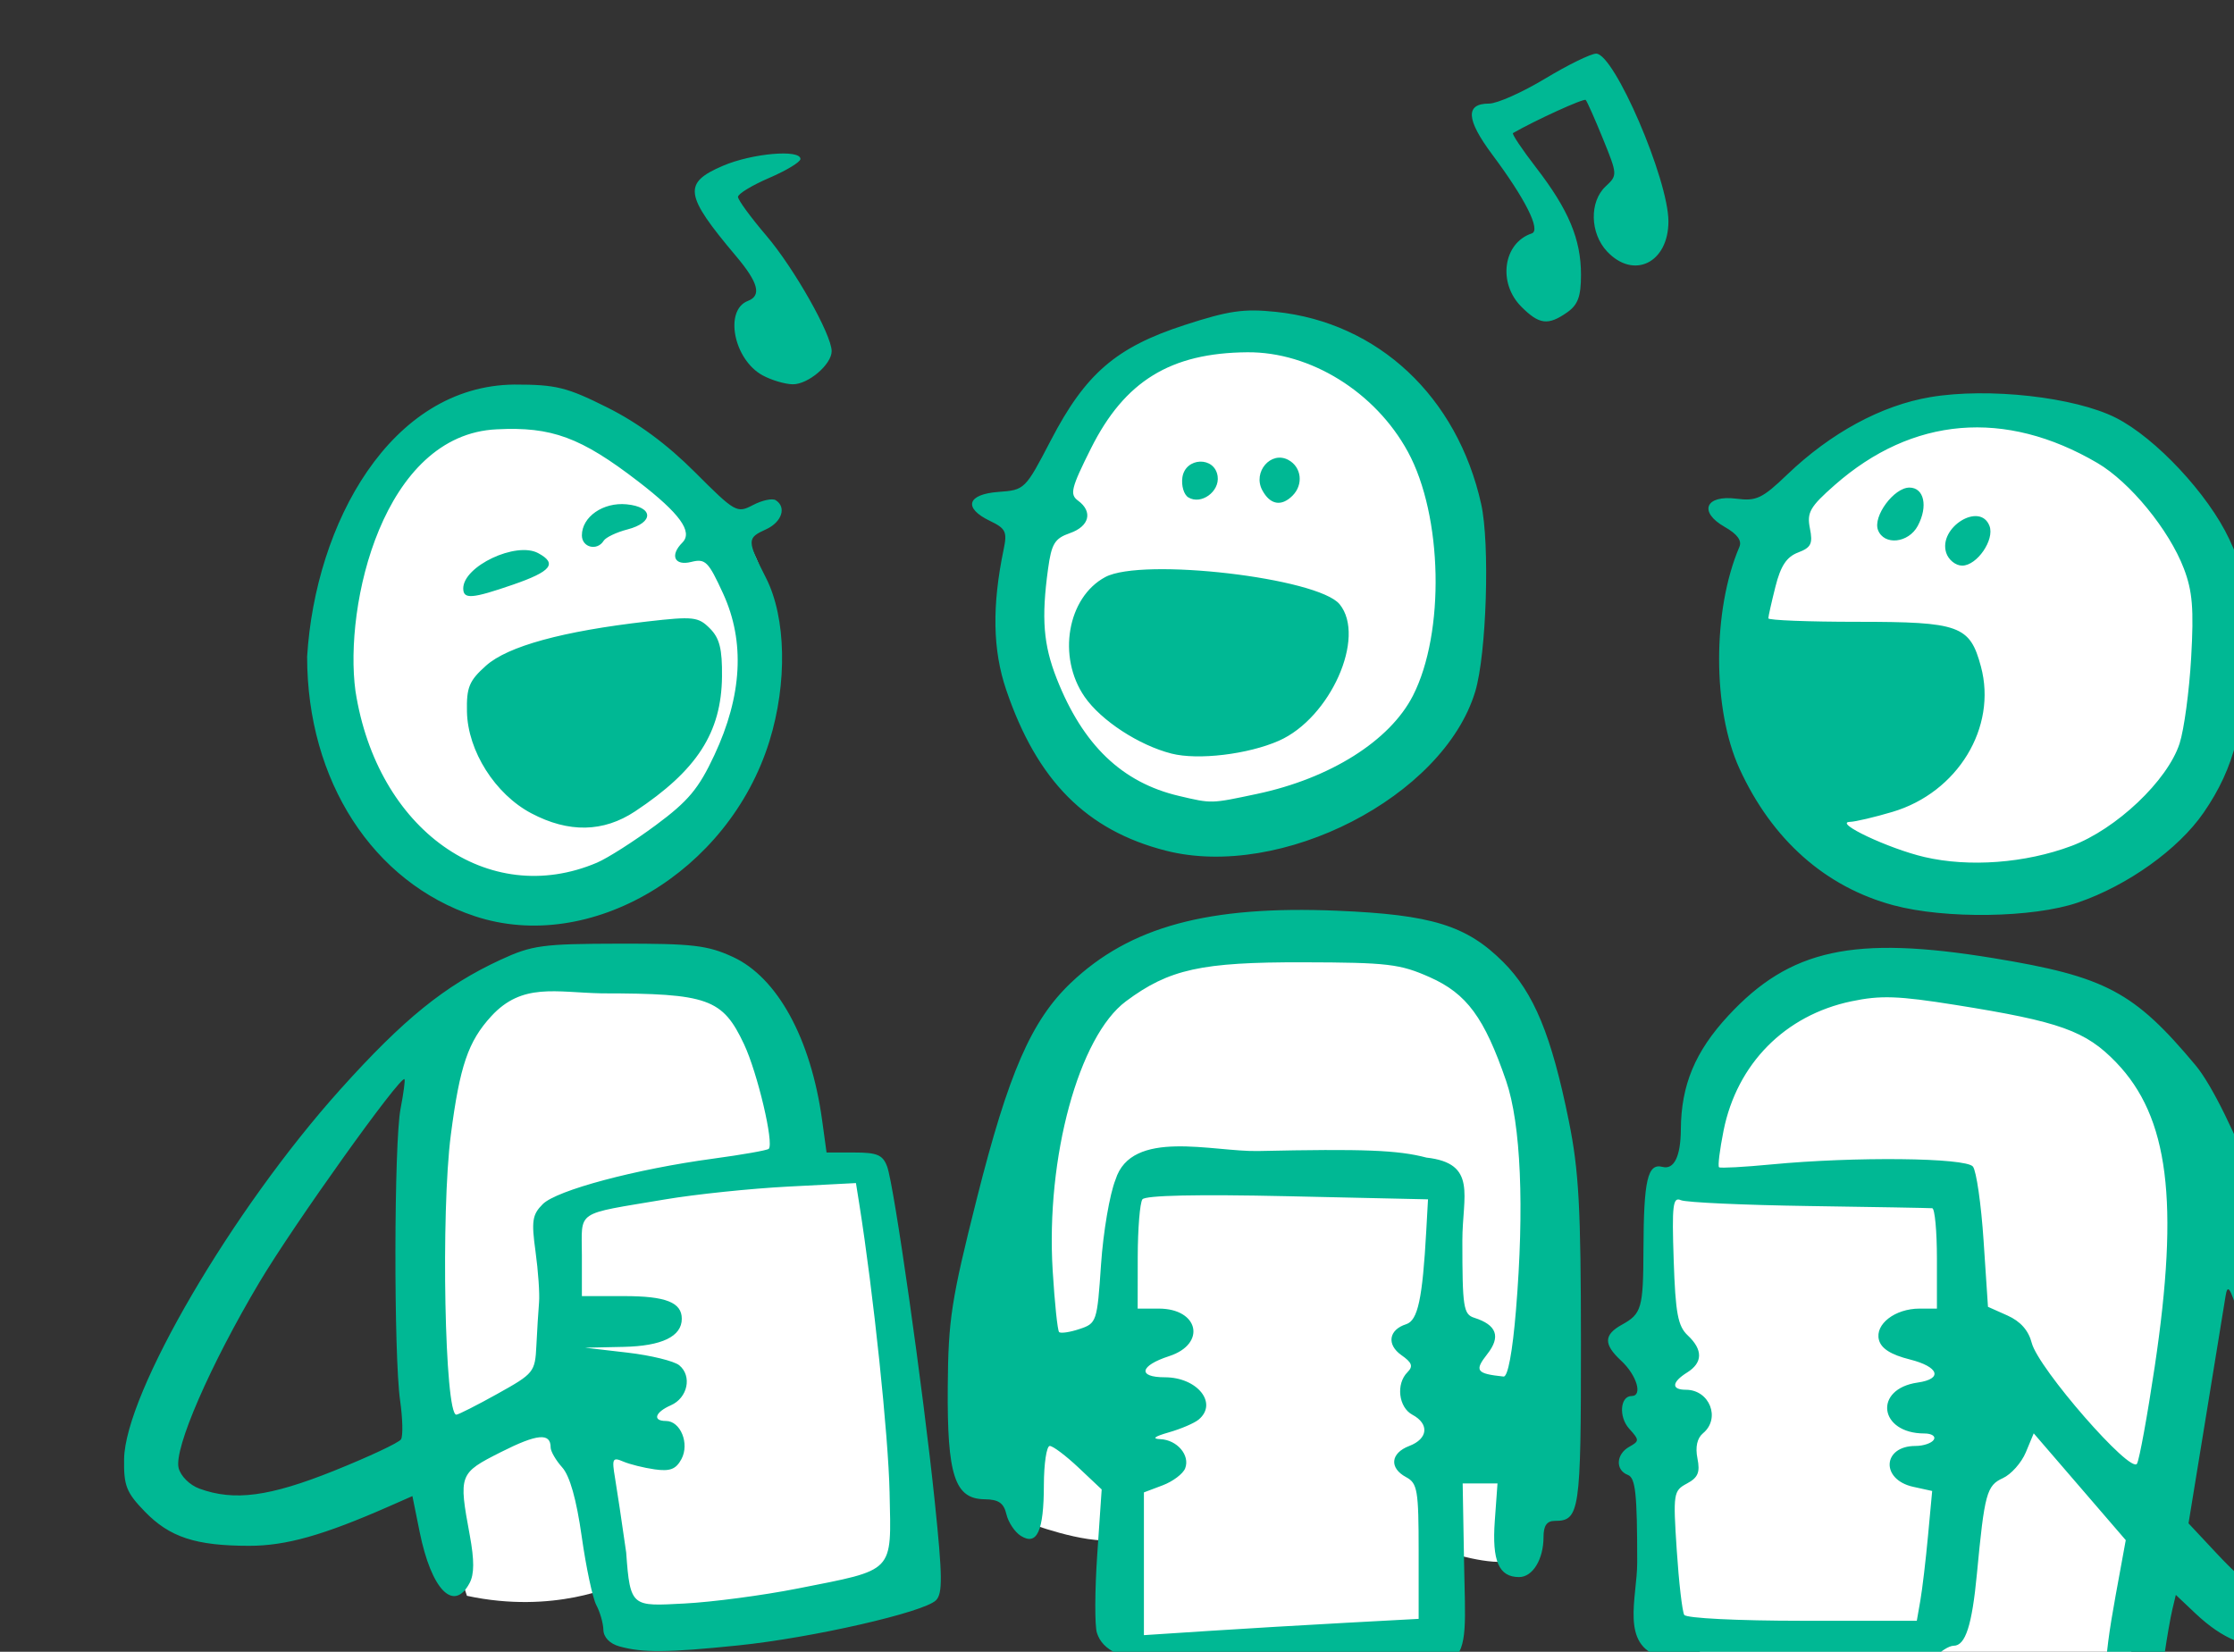 <?xml version="1.0" ?><svg height="210.088mm" viewBox="0 0 284.098 210.088" width="284.098mm" xmlns="http://www.w3.org/2000/svg">
    <rect x="0" y="0" width="284.098" height="210.088" fill="#333333" stroke="none"/>
    <path d="m 38397.252,16509.967 c -58.932,-0.393 -88.759,57.167 -102.984,98.645 -5.614,44.106 -9.256,124.124 81.176,138.053 90.431,13.928 118.956,-59.127 123.963,-114.84 5.007,-55.714 -22.91,-111.973 -89.975,-120.985 -4.192,-0.563 -8.251,-0.846 -12.18,-0.873 z m 352.746,35.83 c -11.826,-0.368 -22.896,1.746 -32.25,6.879 -49.886,27.376 -74.392,47.745 -80.91,100.385 7.388,112.242 74.657,124.287 139.58,119.438 64.922,-4.85 96.123,-72.82 93.776,-135.629 -1.906,-51.031 -68.951,-89.479 -120.196,-91.073 z m -697.384,-2.259 c -35.58,-0.143 -66.365,22.384 -87.549,66.869 0,0 -25.206,93.627 10.514,137.428 35.721,43.802 83.437,35.901 123.156,27.453 39.718,-8.447 77.521,-57.881 74.219,-113.024 -3.303,-55.143 -40.933,-96.754 -89.43,-113.258 -10.609,-3.61 -20.947,-5.428 -30.91,-5.468 z m 387.539,252.955 v 0 c -2.546,0.04 -5.147,0.157 -7.803,0.345 -84.999,6.023 -122.721,32.85 -135.844,75.635 -13.124,42.784 -3.998,209.231 -3.998,209.231 0,0 27.116,10.481 42.065,8.369 14.949,-2.112 5.476,46.226 5.476,46.226 l 154.268,-0.08 3.129,-39.342 c 0,0 25.55,7.743 30.677,1.016 5.128,-6.726 21.208,-169.808 19.383,-203.519 -1.768,-32.658 -28.411,-99.23 -107.353,-97.883 z m 270.81,18.869 c -26.623,-0.221 -50.861,5.984 -64.843,19.711 -24.857,24.403 -30.42,81.894 -30.42,81.894 l -15.295,0.313 c 0,0 -1.305,214.157 0.259,218.146 l 14.081,3.756 c 0,0 -2.259,17.676 29.898,22.291 32.158,4.614 173.469,13.063 173.469,4.014 0,-9.048 41.201,-173.823 40.506,-241.168 -0.695,-67.345 -39.459,-80.33 -84.913,-97.303 -19.886,-7.426 -42.035,-11.483 -62.742,-11.654 z m -603.043,0.488 c -7.465,0.04 -15.703,0.404 -24.779,1.094 -48.41,3.676 -71.616,28.94 -77.092,72.82 -5.475,43.88 4.695,191.632 17.557,227.141 41.979,9.074 71.877,-5.397 71.877,-5.397 l 3.648,20.024 140.709,-18.772 -18.773,-202.974 -34.502,-3.598 c 0,0 -9.736,-59.445 -20.078,-73.367 -8.403,-11.313 -26.217,-17.151 -58.567,-16.971 z" fill="#FFFFFF" paint-order="markers stroke fill" transform="translate(97.399,95.077) matrix(0.265,0,0,0.265,-10114.276,-4428.085)"/>
    <path d="m 38815.201,17167.605 c -6.653,-3.875 -6.748,-16.16 -0.395,-50.895 l 4.853,-26.526 -22.082,-25.629 -22.083,-25.631 -3.789,9.105 c -2.084,5.01 -7.051,10.595 -11.039,12.411 -7.756,3.533 -8.784,7.33 -12.445,45.975 -2.34,24.693 -5.499,34.459 -11.145,34.459 -2.257,0 -6.653,2.818 -9.768,6.261 -5.438,6.006 -7.929,6.211 -62.645,5.134 -44.796,-0.883 -59.385,-2.189 -68.22,-6.104 -19.506,-5.546 -11.237,-28.283 -11.237,-45.27 0,-33.048 -0.806,-40.598 -4.494,-42.013 -6.074,-2.331 -5.688,-9.938 0.686,-13.505 4.905,-2.744 4.9,-3.212 -0.06,-8.706 -5.105,-5.64 -4.334,-15.661 1.204,-15.661 5.425,0 2.446,-10.015 -5.043,-16.956 -8.505,-7.88 -8.399,-12.432 0.404,-17.293 9.446,-5.214 10.215,-7.913 10.305,-36.175 0.118,-33.302 1.986,-41.419 9.149,-39.545 5.543,1.449 8.716,-5.039 8.795,-17.993 0.134,-21.288 6.848,-37.391 22.76,-54.579 29.628,-31.999 60.173,-38.633 127.224,-27.627 53.812,8.83 67.476,16.075 97.004,51.407 15.964,19.106 45.845,95.484 52.311,133.717 5.212,30.818 7.209,95.131 3.503,112.973 -7.281,35.069 -29.309,41.522 -55.906,16.373 l -9.359,-8.849 -1.664,6.963 c -0.914,3.826 -2.612,13.545 -3.774,21.596 -1.904,13.17 -9.638,25.967 -15.549,25.728 -1.237,-0.03 -4.609,-1.464 -7.492,-3.145 z m -94.113,-48.455 c 0.936,-5.356 2.595,-19.375 3.686,-31.149 l 1.987,-21.41 -9.095,-1.998 c -15.696,-3.448 -14.805,-19.612 1.081,-19.612 3.823,0 7.779,-1.349 8.801,-2.996 1.018,-1.648 -1.013,-2.996 -4.514,-2.996 -21.792,0 -24.605,-21.38 -3.214,-24.437 12.206,-1.74 10.224,-7.564 -3.776,-11.088 -9.115,-2.295 -13.737,-5.226 -14.829,-9.401 -1.969,-7.526 7.752,-15.007 19.508,-15.007 h 8.321 v -23.974 c 0,-13.184 -1.011,-24.073 -2.247,-24.2 -1.235,-0.117 -27.869,-0.599 -59.183,-1.057 -31.314,-0.46 -58.958,-1.721 -61.431,-2.808 -3.867,-1.698 -4.35,2.32 -3.462,28.777 0.855,25.521 2.004,31.665 6.742,36.116 7.348,6.9 7.25,13.101 -0.285,17.809 -7.443,4.649 -7.708,8.294 -0.599,8.294 11.378,0 16.795,13.753 8.219,20.87 -2.83,2.352 -3.774,6.597 -2.677,12.076 1.338,6.691 0.283,9.207 -5.051,12.063 -6.483,3.468 -6.671,4.704 -4.886,31.914 1.025,15.573 2.646,29.58 3.604,31.131 0.989,1.597 25.556,2.823 56.673,2.823 h 54.929 z m 161.797,-19.478 c 2.839,-17.951 -3.41,-99.141 -9.042,-117.489 -4.092,-13.337 -5.332,-15.135 -6.292,-9.12 -0.656,4.121 -4.924,30.344 -9.483,58.276 l -8.288,50.787 13.461,14.39 c 7.403,7.917 14.453,14.393 15.664,14.393 1.212,0 3.002,-5.056 3.98,-11.237 z m -49.322,-92.803 c 11.846,-79.376 6.722,-119.762 -18.518,-145.982 -14.598,-15.162 -26.955,-19.589 -76.979,-27.565 -27.671,-4.412 -36.013,-4.703 -50.108,-1.745 -31.84,6.679 -54.867,29.988 -61.308,62.057 -1.84,9.153 -2.814,17.064 -2.164,17.581 0.647,0.516 11.963,-0.09 25.15,-1.358 39.846,-3.815 93.235,-3.249 96.673,1.026 1.654,2.059 3.959,18.048 5.119,35.53 l 2.111,31.786 9.349,4.174 c 6.236,2.783 10.118,7.167 11.656,13.164 3.138,12.23 47.662,63.271 50.525,57.924 1.172,-2.189 4.995,-23.157 8.494,-46.592 z m -474.603,143.103 c -21.069,-2.427 -30.303,-6.705 -33.034,-15.31 -1.085,-3.422 -1.016,-20.305 0.158,-37.516 l 2.133,-31.296 -11.063,-10.433 c -6.084,-5.739 -12.316,-10.436 -13.846,-10.436 -1.531,0 -2.803,8.429 -2.831,18.732 -0.03,22.163 -3.267,29.281 -11.038,24.44 -2.893,-1.807 -6.014,-6.475 -6.935,-10.378 -1.285,-5.442 -3.736,-7.122 -10.501,-7.208 -14.307,-0.18 -17.975,-11.424 -17.653,-54.053 0.244,-32.237 1.682,-41.564 13.91,-90.093 15.243,-60.509 26.205,-85.667 45.194,-103.74 28.364,-26.99 65.972,-37.171 127.783,-34.594 45.384,1.892 62.109,7.063 79.698,24.652 14.718,14.72 23.144,35.147 31.456,76.249 4.836,23.916 5.792,41.506 5.818,106.7 0.02,80.975 -0.602,85.253 -12.559,85.253 -3.793,0 -5.395,2.283 -5.395,7.689 0,10.744 -5.192,19.282 -11.724,19.282 -9.729,0 -13.06,-7.696 -11.667,-26.962 l 1.301,-17.987 h -8.357 -8.36 l 0.677,38.205 c 0.979,55.612 5.916,51.783 -66.108,51.284 -32.491,-0.225 -67.167,-1.341 -77.057,-2.48 z m 86.153,-20.096 35.212,-1.9 v -32.403 c 0,-29.333 -0.57,-32.704 -5.993,-35.608 -8.233,-4.404 -7.519,-11.554 1.498,-14.984 9.014,-3.427 9.729,-10.577 1.497,-14.982 -6.661,-3.565 -7.966,-14.811 -2.371,-20.405 2.835,-2.832 2.211,-4.615 -2.867,-8.174 -7.235,-5.064 -6.151,-12.207 2.252,-14.875 5.609,-1.78 7.836,-12.17 9.649,-44.949 l 0.83,-14.981 -67.427,-1.5 c -43.246,-0.961 -68.215,-0.424 -69.626,1.5 -1.211,1.647 -2.222,14.122 -2.247,27.718 l -0.03,24.723 h 10.12 c 19.266,0 22.956,16.989 4.958,22.826 -14.128,4.583 -15.256,10.139 -2.06,10.139 15.68,0 25.658,12.526 16.2,20.339 -2.061,1.701 -8.467,4.441 -14.235,6.089 -6.936,1.982 -8.332,3.087 -4.114,3.267 8.052,0.341 14.341,7.705 11.935,13.98 -1.014,2.639 -5.884,6.321 -10.826,8.185 l -8.983,3.392 v 34.258 34.256 l 30.717,-2.004 c 16.892,-1.103 46.559,-2.859 65.927,-3.907 z m 81.916,-150.071 c 4.086,-49.403 2.369,-89.43 -4.726,-110.05 -10.463,-30.407 -18.884,-41.851 -36.614,-49.747 -14.322,-6.377 -20.2,-7.072 -60.803,-7.164 -48.861,-0.117 -64.306,3.286 -85.012,18.703 -22.657,16.866 -38.481,75 -35.176,129.228 0.944,15.492 2.331,28.78 3.079,29.529 0.749,0.75 5.155,0.119 9.792,-1.439 8.241,-2.736 8.47,-3.42 10.339,-31.026 1.052,-15.525 4.171,-33.809 6.932,-40.628 7.695,-24.765 46.694,-13.307 68.51,-13.783 50.538,-1.102 67.003,-0.459 80.718,3.151 24.613,2.751 17.233,18.379 17.233,39.802 0,32.08 0.516,35.434 5.72,37.083 10.8,3.429 12.818,9.057 6.244,17.415 -6.304,8.012 -5.292,9.408 7.805,10.793 2.064,0.225 4.288,-11.68 5.959,-31.867 z m -430.278,161.373 c -4.612,-1.292 -7.555,-4.344 -7.661,-7.942 -0.08,-3.215 -1.614,-8.543 -3.378,-11.84 -1.767,-3.294 -4.925,-18.127 -7.023,-32.961 -2.513,-17.775 -5.701,-29.081 -9.355,-33.157 -3.051,-3.404 -5.547,-7.705 -5.547,-9.565 0,-7.181 -6.43,-6.588 -23.851,2.205 -20.15,10.171 -20.357,10.725 -14.964,39.9 2.223,12.03 2.194,18.73 -0.118,23.026 -7.598,14.199 -18.319,3.172 -23.936,-24.612 l -3.474,-17.186 -11.033,4.857 c -31.756,13.977 -49.649,19.024 -67.36,19.008 -25.609,-0.02 -38.094,-4.122 -50.011,-16.419 -8.866,-9.146 -10.152,-12.396 -9.958,-25.192 0.477,-31.731 51.915,-119.697 103.733,-177.4 30.429,-33.885 50.2,-49.895 76.854,-62.228 15.205,-7.036 20.052,-7.695 57.07,-7.77 35.161,-0.06 42.289,0.763 54.47,6.361 21.394,9.835 37.464,39.213 42.843,78.313 l 2.138,15.565 h 13.279 c 11.028,0 13.706,1.14 15.797,6.742 3.352,8.991 17.253,106.802 22.866,160.931 3.707,35.725 3.807,44.001 0.567,47.243 -5.767,5.768 -59.47,18.027 -94.876,21.659 -34.009,3.49 -45.918,3.588 -57.084,0.462 z m 85.405,-27.739 c 47.234,-9.352 45.073,-7.103 44.282,-46.08 -0.555,-27.222 -7.769,-95.896 -14.568,-138.655 l -1.576,-9.895 -32.6,1.688 c -17.929,0.93 -44.488,3.699 -59.017,6.158 -43.771,7.401 -39.903,4.786 -39.903,26.986 v 19.422 h 20.376 c 19.897,0 27.568,3.026 27.568,10.872 0,8.493 -9.541,13.102 -27.931,13.494 l -18.516,0.396 20.39,2.367 c 11.214,1.306 22.405,4.045 24.866,6.088 6.234,5.173 4.021,15.642 -4.053,19.184 -7.637,3.352 -8.942,7.531 -2.351,7.531 6.987,0 11.406,10.858 7.437,18.278 -2.622,4.899 -5.463,5.994 -12.842,4.951 -5.211,-0.735 -12.021,-2.431 -15.13,-3.772 -5.069,-2.18 -5.474,-1.375 -3.925,7.786 0.949,5.619 3.367,21.78 5.375,35.915 1.882,26.565 2.87,25.738 27.9,24.456 13.339,-0.683 37.737,-3.91 54.218,-7.17 z m -222.188,-56.606 c 16.619,-6.668 31.026,-13.431 32.014,-15.031 0.99,-1.598 0.793,-9.966 -0.438,-18.591 -3.111,-21.835 -2.968,-123.676 0.204,-140.048 1.432,-7.419 2.282,-13.811 1.889,-14.211 -1.912,-1.941 -53.2,69.861 -69.618,97.462 -23.658,39.767 -41.098,79.867 -38.772,89.138 0.979,3.901 5.321,8.217 9.983,9.916 16.713,6.108 33.621,3.854 64.746,-8.635 z m 78.349,-36.911 c 17.46,-9.718 17.997,-10.389 18.624,-23.189 0.352,-7.251 0.927,-16.555 1.277,-20.673 0.352,-4.123 -0.411,-15.107 -1.696,-24.417 -2.023,-14.645 -1.556,-17.705 3.472,-22.732 6.67,-6.673 44.577,-16.793 81.704,-21.815 14.005,-1.896 26.041,-4.021 26.744,-4.724 2.6,-2.6 -5.396,-36.473 -11.856,-50.213 -10.29,-21.89 -17.267,-24.386 -68.297,-24.413 -22.163,-0.455 -38.152,-5.222 -53.008,10.979 -11.089,12.089 -15.106,23.878 -19.398,56.944 -4.842,37.271 -2.932,134.407 2.641,134.296 0.996,-0.02 9.904,-4.538 19.793,-10.041 z m -10.901,-229.199 c -48.954,-16.205 -80.498,-65.025 -80.498,-124.589 3.943,-63.88 40.032,-130.014 99.435,-130.581 20.067,0 25.11,1.243 44.625,11.004 14.736,7.373 28.599,17.606 41.987,30.994 19.417,19.419 20.212,19.867 27.917,15.829 4.362,-2.285 9.248,-3.342 10.859,-2.346 5.365,3.317 3.01,10.533 -4.569,13.987 -9.257,4.216 -9.257,5.157 0,23.426 9.631,19.005 10.263,50.392 1.575,78.349 -19.51,62.774 -85.981,102.249 -141.331,83.927 z m 58.603,-25.7 c 5.078,-2.16 17.77,-10.25 28.201,-17.978 15.645,-11.592 20.569,-17.477 28.137,-33.657 13.335,-28.491 14.753,-54.454 4.233,-77.432 -7.125,-15.562 -8.552,-16.982 -15.362,-15.271 -8.028,2.014 -10.379,-3.148 -4.231,-9.296 5.163,-5.164 -1.194,-13.952 -21.255,-29.388 -27.461,-21.133 -41.479,-26.302 -67.715,-24.978 -54.735,2.407 -73.488,84.361 -67.917,125.574 10.318,66.66 63.704,104.621 115.909,82.426 z m -31.499,-23.684 c -17.373,-9.176 -30.507,-29.897 -30.9,-48.76 -0.247,-11.741 1.052,-14.871 9.156,-22.115 10.457,-9.344 36.809,-16.562 77.426,-21.202 22.035,-2.518 24.42,-2.255 29.967,3.299 4.69,4.695 5.987,9.832 5.841,23.175 -0.293,26.85 -11.969,44.95 -41.714,64.668 -15.2,10.075 -31.875,10.387 -49.776,0.935 z m -32.684,-107.932 c 0,-10.686 25.321,-22.638 35.929,-16.964 9.366,5.015 6.367,8.784 -12.033,15.139 -19.715,6.806 -23.896,7.124 -23.896,1.825 z m 56.938,-25.472 c 0,-8.905 10.186,-15.986 21.443,-14.908 12.975,1.243 13.241,8.733 0.427,12.054 -5.275,1.366 -10.409,3.811 -11.412,5.434 -3.119,5.046 -10.458,3.234 -10.458,-2.58 z m 629.394,177.535 c -32.686,-8.785 -58.28,-31.503 -73.88,-65.573 -13.014,-28.432 -13.04,-76.097 -0.04,-106.433 1.289,-3.012 -1.032,-6.172 -7.038,-9.579 -12.715,-7.217 -9.276,-15.481 5.632,-13.548 9.542,1.238 12.399,-0.117 24.297,-11.53 20.943,-20.083 45.297,-33.278 68.721,-37.227 27.832,-4.694 69.355,-0.06 89.104,9.948 19.042,9.65 44.253,36.639 54.352,58.182 7.263,15.5 8.07,20.564 7.99,50.202 -0.08,38.418 -5.364,59.462 -20.296,81.128 -12.105,17.567 -36.462,34.973 -60.358,43.141 -21.553,7.363 -63.589,7.975 -88.472,1.289 z m 85.41,-28.463 c 21.52,-8.05 46.106,-31.335 51.899,-49.149 2.147,-6.593 4.65,-25.14 5.566,-41.219 1.338,-23.431 0.64,-31.922 -3.507,-42.787 -7.108,-18.609 -25.859,-41.495 -41.511,-50.67 -44.316,-25.97 -88.74,-22.23 -126.055,10.618 -11.858,10.436 -13.412,13.152 -11.885,20.772 1.472,7.374 0.572,9.216 -5.687,11.592 -5.48,2.086 -8.338,6.399 -10.851,16.376 -1.876,7.449 -3.413,14.297 -3.413,15.213 0,0.919 19.255,1.67 42.787,1.67 49.019,0 53.933,1.779 59.227,21.45 7.87,29.224 -11.152,60.487 -42.459,69.786 -8.629,2.562 -17.806,4.72 -20.391,4.789 -8.194,0.233 18.59,12.867 35.754,16.869 21.433,4.997 48.412,2.965 70.526,-5.31 z m -60.106,-140.761 c -3.855,-12.146 16.286,-24.59 20.792,-12.845 2.544,6.629 -5.999,19.053 -13.099,19.053 -3.157,0 -6.605,-2.782 -7.693,-6.208 z m -32.71,-10.874 c -2.529,-6.594 7.669,-20.375 15.082,-20.375 7.047,0 9.011,9.011 4.002,18.372 -4.452,8.317 -16.19,9.548 -19.084,2.003 z m -341.802,153.884 c -38.102,-9.753 -61.794,-33.644 -76.576,-77.208 -6.482,-19.108 -6.855,-40.35 -1.183,-67.52 1.732,-8.298 0.944,-9.918 -6.585,-13.527 -12.966,-6.214 -11.008,-12.831 4.12,-13.928 12.557,-0.909 12.781,-1.131 25.093,-24.793 16.636,-31.975 31.277,-44.6 64.123,-55.283 21.253,-6.915 28.431,-7.949 43.908,-6.334 49.033,5.127 87.004,40.7 98.475,92.261 4.247,19.07 2.553,72.071 -2.869,90.007 -15.262,50.468 -93.149,90.498 -148.506,76.325 z m 43.842,-27.244 c 35.098,-7.44 63.744,-25.5 74.789,-47.148 15.44,-30.264 14.279,-86.343 -2.421,-117.03 -15.621,-28.699 -46.8,-48.032 -77.064,-47.782 -36.875,0.304 -58.873,13.833 -75.036,46.142 -9.521,19.034 -10.278,22.083 -6.207,25.063 7.234,5.289 5.472,12.341 -3.902,15.608 -7.3,2.546 -8.821,5.04 -10.487,17.192 -3.248,23.689 -2.24,36.393 4.173,52.667 12.554,31.845 31.322,49.853 58.647,56.268 15.917,3.736 15.163,3.755 37.508,-0.98 z m -41.072,-19.337 c -15.637,-3.981 -33.795,-15.843 -41.686,-27.23 -13.26,-19.139 -8.323,-47.766 9.924,-57.511 17.706,-9.455 102.115,0.372 112.457,13.091 12.804,15.748 -4.482,54.573 -29.149,65.473 -14.801,6.539 -38.823,9.417 -51.546,6.177 z m 8.043,-122.984 c -2.115,-1.307 -3.391,-5.596 -2.834,-9.529 1.383,-9.796 15.543,-10.308 16.926,-0.613 1.051,7.404 -7.993,13.914 -14.092,10.142 z m 35.501,-3.447 c -4.67,-8.724 4.159,-18.994 12.496,-14.531 6.376,3.413 7.367,11.835 2.021,17.179 -5.355,5.352 -10.764,4.369 -14.517,-2.648 z m -239.773,-55.109 c -13.876,-7.548 -18.559,-31.319 -7.047,-35.737 6.665,-2.557 5.009,-8.788 -5.702,-21.497 -24.798,-29.419 -25.619,-35.071 -6.305,-43.346 13.981,-5.995 37.209,-8.029 37.209,-3.261 0,1.446 -6.744,5.528 -14.984,9.073 -8.242,3.547 -14.985,7.646 -14.985,9.115 0,1.467 6.125,9.842 13.609,18.611 13.323,15.61 31.34,47.486 31.34,55.446 0,6.388 -11.352,16.016 -18.727,15.883 -3.709,-0.06 -10.192,-1.996 -14.408,-4.287 z m 710.542,-20.868 c -1.962,-2.368 -3.139,-8.772 -2.611,-14.234 0.764,-7.993 2.924,-10.803 11.046,-14.374 l 10.091,-4.438 -2.004,-16.539 c -3.957,-32.63 -4.184,-31.47 6.228,-31.995 5.182,-0.265 12.175,-1.951 15.535,-3.747 9.84,-5.267 18.491,-4.073 18.491,2.552 0,7.12 -10.806,15.153 -20.384,15.153 -6.885,0 -7.015,0.474 -5.046,18.86 2.196,20.5 -1.716,40.82 -9.326,48.431 -5.815,5.814 -17.325,5.987 -22.02,0.331 z m -346.412,-12.046 c -11.457,-11.456 -8.746,-30.636 4.976,-35.211 4.474,-1.492 -3.042,-16.509 -18.919,-37.791 -12.59,-16.878 -13.074,-24.525 -1.558,-24.525 3.865,0 15.969,-5.395 26.901,-11.989 10.93,-6.59 21.947,-11.984 24.482,-11.984 8.69,0 34.677,60.341 34.677,80.512 0,19.894 -16.65,28.056 -29.445,14.436 -8.212,-8.741 -8.553,-23.894 -0.7,-31.21 5.75,-5.358 5.734,-5.619 -1.274,-22.87 -3.903,-9.597 -7.627,-17.983 -8.277,-18.631 -0.889,-0.894 -23.956,9.611 -34.894,15.892 -0.646,0.372 4.368,7.855 11.14,16.635 15.555,20.161 21.496,34.355 21.496,51.35 0,10.462 -1.465,14.438 -6.659,18.077 -9.139,6.398 -13.373,5.88 -21.946,-2.691 z" fill="#00B894" transform="translate(97.399,95.077) matrix(0.265,0,0,0.265,-10114.276,-4428.085)"/>
</svg>